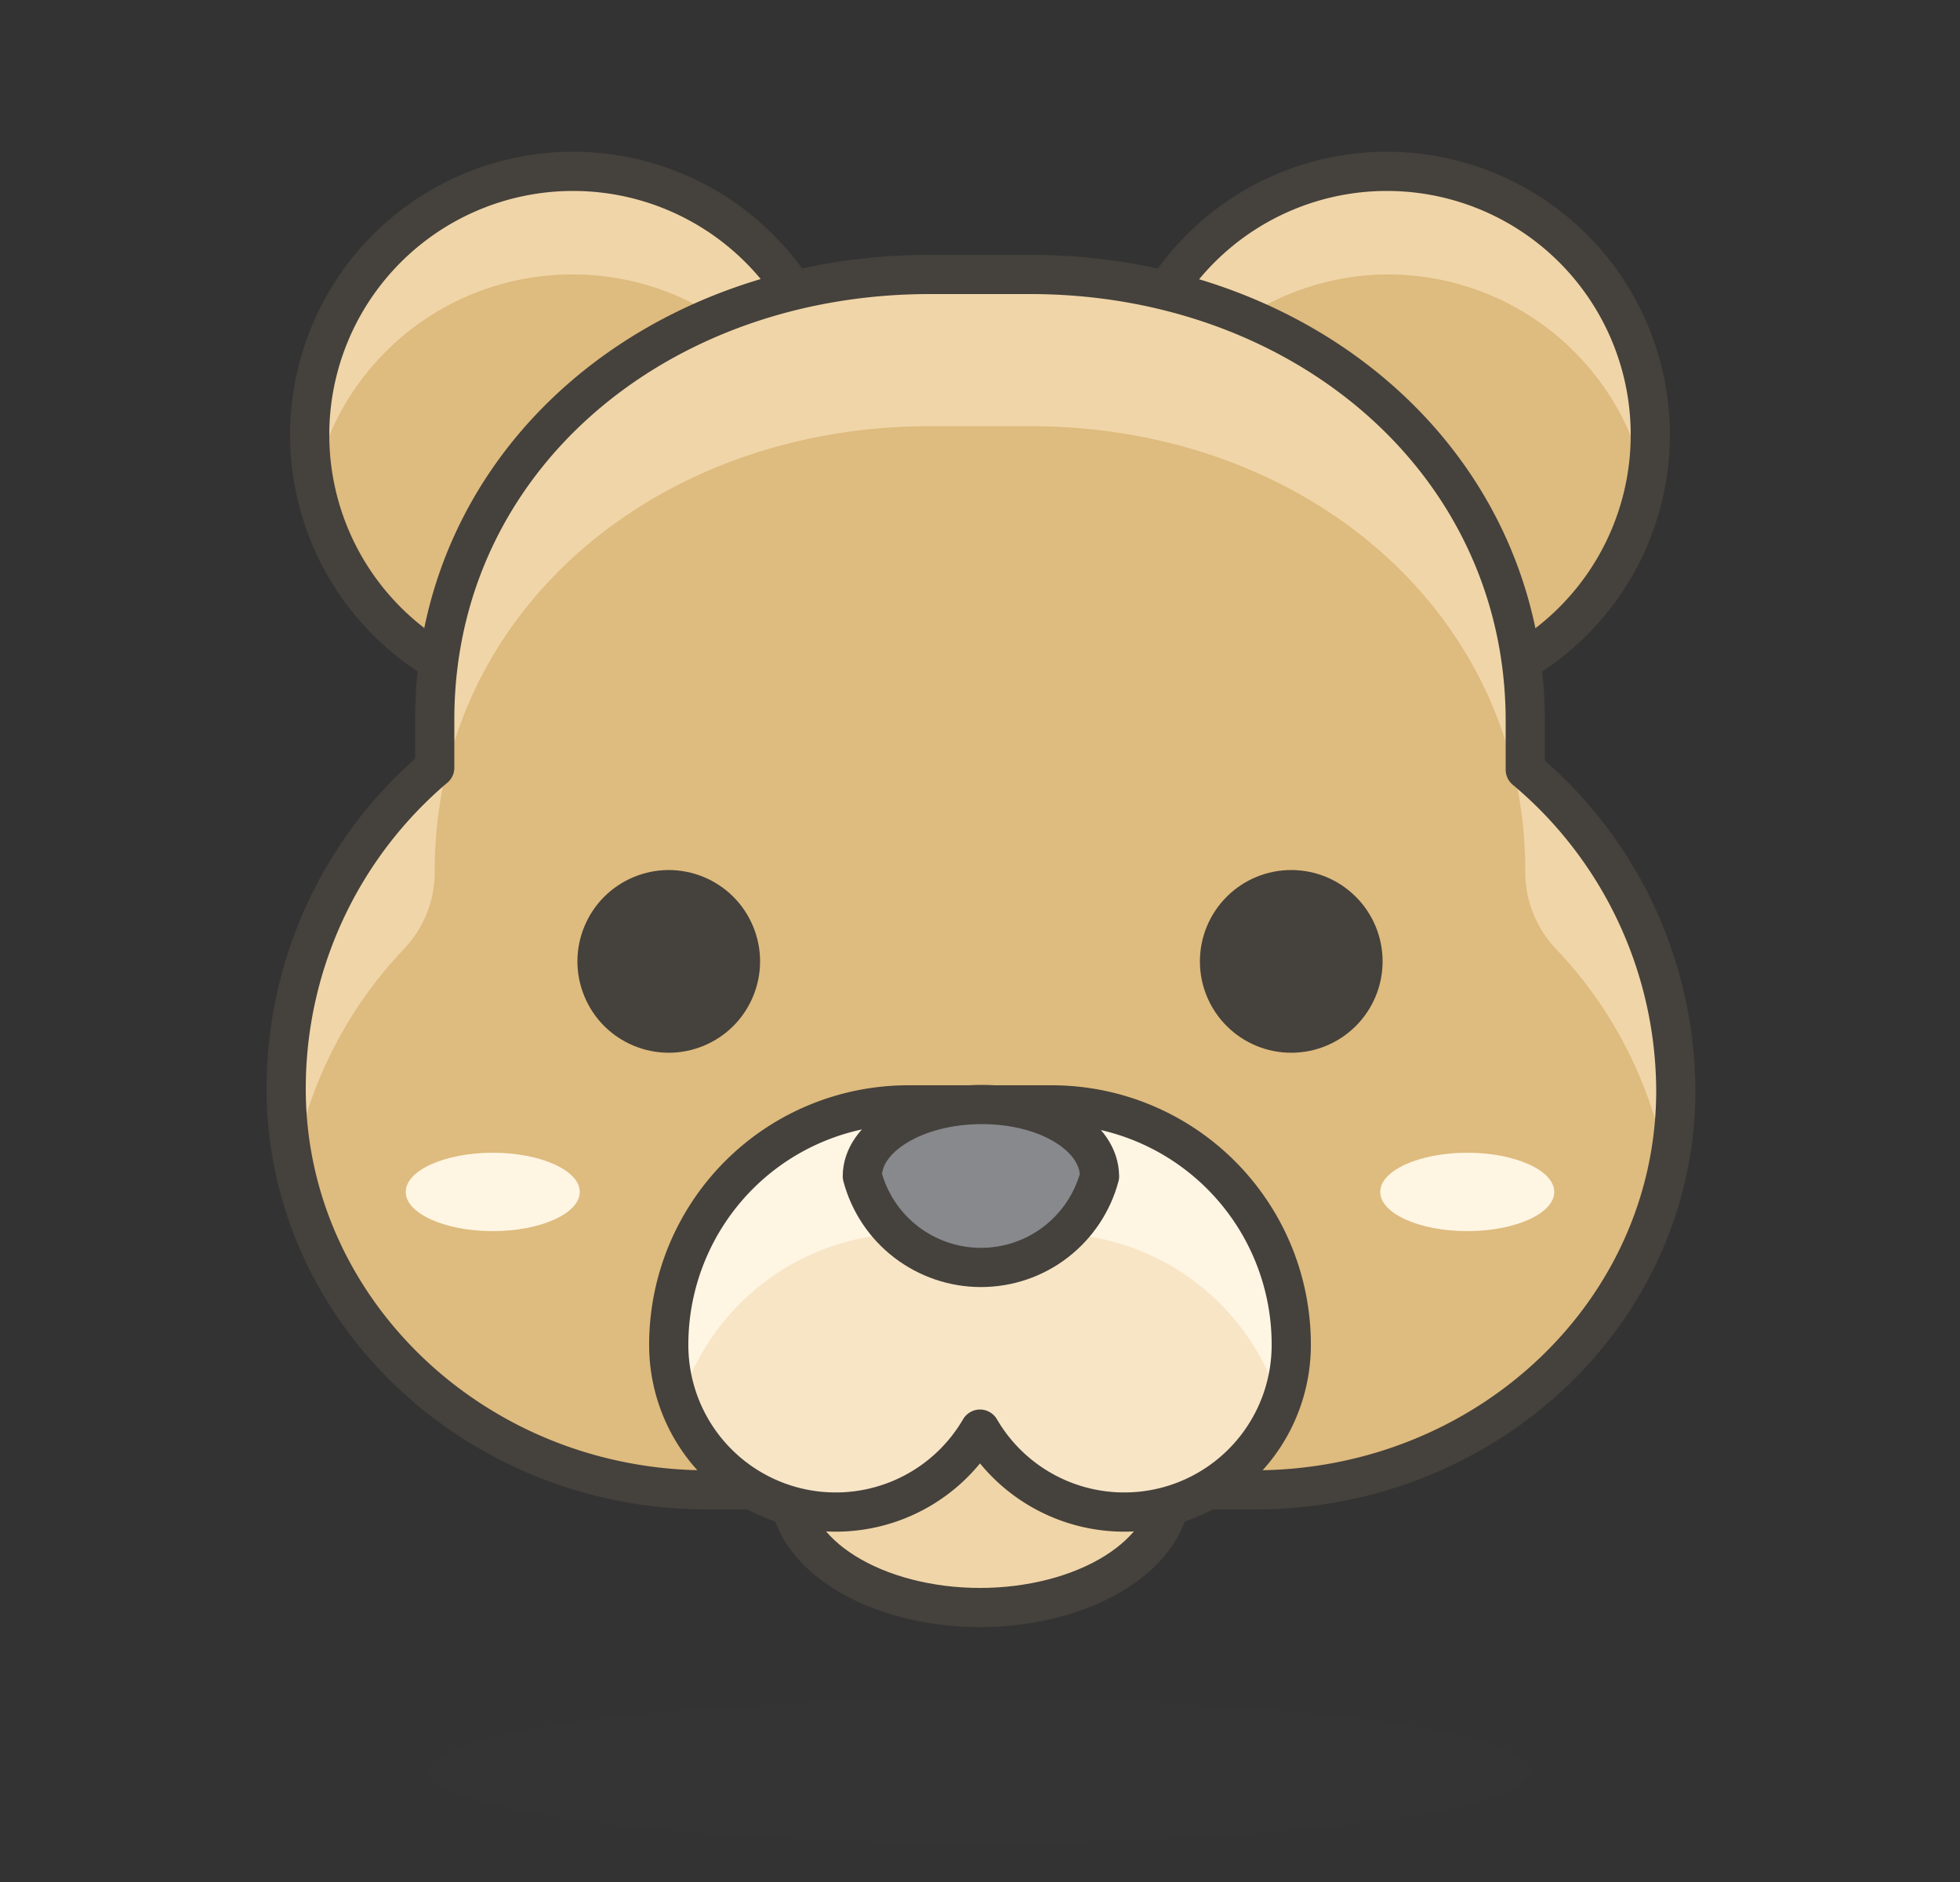 <svg xmlns="http://www.w3.org/2000/svg" xmlns:xlink="http://www.w3.org/1999/xlink" width="25" height="24" fill="none" xmlns:v="https://vecta.io/nano"><rect width="100%" height="100%" fill="#333333" stroke="none"/><g fill="#debb7e"><use xlink:href="#B"/><use xlink:href="#B" x="-10.38"/></g><path d="M17.69 3.5A3.36 3.36 0 0 1 21 6.21c.044-.219.066-.442.065-.665a3.36 3.36 0 0 0-3.357-3.489 3.36 3.36 0 0 0-3.357 3.489 3.31 3.31 0 0 0 .07.665 3.36 3.36 0 0 1 3.27-2.71zm-10.38 0a3.36 3.36 0 0 1 3.29 2.69 3.31 3.31 0 0 0 .07-.665 3.36 3.36 0 0 0-3.357-3.489 3.36 3.36 0 0 0-3.357 3.489A3.26 3.26 0 0 0 4 6.21 3.36 3.36 0 0 1 7.31 3.5z" fill="#f0d5a8"/><g stroke="#45413c" stroke-width=".5" stroke-linejoin="round"><use xlink:href="#C"/><use xlink:href="#C" x="-10.38"/></g><path opacity=".15" d="M5.48 22.585c0 .243.74.475 2.056.647s3.102.268 4.964.268 3.647-.096 4.964-.268 2.056-.404 2.056-.647-.74-.475-2.056-.647-3.102-.268-4.964-.268-3.647.096-4.964.268-2.056.404-2.056.647z" fill="#45413c"/><path d="M19.455 9.815v-.62c0-3.3-2.825-5.695-6.315-5.695h-1.28c-3.5 0-6.315 2.375-6.315 5.675v.615a5.36 5.36 0 0 0-1.895 4.095C3.65 16.695 6.055 19 9.025 19H16c2.97 0 5.375-2.28 5.375-5.09a5.36 5.36 0 0 0-1.92-4.095z" fill="#debb7e"/><path d="M19.455 9.815v-.62c0-3.3-2.825-5.695-6.315-5.695h-1.28c-3.5 0-6.315 2.375-6.315 5.675v.615a5.36 5.36 0 0 0-1.895 4.095 4.75 4.75 0 0 0 .1.965c.19-1.029.675-1.981 1.395-2.74.259-.268.403-.627.4-1 0-3.305 2.825-5.675 6.315-5.675h1.28c3.5 0 6.315 2.37 6.315 5.675-.003.373.141.732.4 1 .72.759 1.205 1.711 1.395 2.74a4.75 4.75 0 0 0 .1-.965 5.36 5.36 0 0 0-1.895-4.07z" fill="#f0d5a8"/><g stroke="#45413c" stroke-width=".5" stroke-linejoin="round"><path d="M19.455 9.815v-.62c0-3.3-2.825-5.695-6.315-5.695h-1.28c-3.5 0-6.315 2.375-6.315 5.675v.615a5.36 5.36 0 0 0-1.895 4.095C3.65 16.695 6.055 19 9.025 19H16c2.97 0 5.375-2.28 5.375-5.09a5.36 5.36 0 0 0-1.92-4.095h0z"/><path d="M10.06 18.975c0 .404.257.792.715 1.078s1.078.447 1.725.447 1.268-.161 1.725-.447.715-.674.715-1.078-.257-.792-.715-1.078-1.078-.447-1.725-.447-1.268.161-1.725.447-.715.674-.715 1.078z" fill="#f0d5a8"/></g><path d="M13.415 14.09h-1.83c-.809 0-1.586.321-2.158.893s-.895 1.348-.897 2.157a2.13 2.13 0 0 0 1.568 2.067 2.13 2.13 0 0 0 2.402-.982 2.13 2.13 0 0 0 2.402.982 2.13 2.13 0 0 0 1.568-2.067c-.001-.809-.324-1.585-.897-2.157s-1.349-.893-2.158-.893z" fill="#f7e5c6"/><path d="M11.585 15.73h1.83a3.05 3.05 0 0 1 2.91 2.17 2.12 2.12 0 0 0 .145-.76c-.001-.809-.324-1.585-.897-2.157s-1.349-.893-2.158-.893h-1.83c-.809 0-1.586.321-2.158.893s-.895 1.348-.897 2.157a2.12 2.12 0 0 0 .145.76 3.05 3.05 0 0 1 2.91-2.17z" fill="#fff5e3"/><g stroke="#45413c" stroke-width=".5" stroke-linejoin="round"><path d="M13.415 14.09h-1.83c-.809 0-1.586.321-2.158.893s-.895 1.348-.897 2.157a2.13 2.13 0 0 0 1.568 2.067 2.13 2.13 0 0 0 2.402-.982 2.13 2.13 0 0 0 2.402.982 2.13 2.13 0 0 0 1.568-2.067c-.001-.809-.324-1.585-.897-2.157s-1.349-.893-2.158-.893h0z"/><path d="M14.025 15c-.089.333-.285.628-.559.839s-.609.324-.954.324-.68-.114-.954-.324-.47-.505-.559-.839c0-.5.68-.915 1.525-.915s1.5.415 1.5.915z" fill="#87898c"/><path d="M15.555 12.26c0 .243.096.475.268.647s.404.268.647.268.475-.096.647-.268.268-.404.268-.647-.096-.475-.268-.647-.404-.268-.647-.268-.475.096-.647.268-.268.404-.268.647zm-7.94 0c0 .12.024.239.07.35s.113.212.198.297.186.152.297.198.23.07.35.07.239-.024.35-.07.212-.113.297-.198.152-.186.198-.297.07-.23.07-.35-.024-.239-.07-.35-.113-.212-.198-.297-.186-.152-.297-.198-.23-.07-.35-.07-.239.024-.35.07-.212.113-.297.198-.152.186-.198.297-.07.23-.07.35z" fill="#45413c"/></g><path d="M19.825 15.2c0 .275-.5.5-1.11.5s-1.11-.225-1.11-.5.5-.5 1.11-.5 1.11.225 1.11.5zm-12.43 0c0 .275-.5.5-1.11.5s-1.11-.225-1.11-.5.5-.5 1.11-.5 1.11.225 1.11.5z" fill="#fff5e3"/><defs ><path id="B" d="M14.33 5.545a3.36 3.36 0 0 0 3.36 3.36 3.36 3.36 0 0 0 3.36-3.36 3.36 3.36 0 0 0-3.36-3.36 3.36 3.36 0 0 0-3.36 3.36z"/><path id="C" d="M14.33 5.545a3.36 3.36 0 0 0 3.36 3.36 3.36 3.36 0 0 0 3.36-3.36 3.36 3.36 0 0 0-3.36-3.36 3.36 3.36 0 0 0-3.36 3.36h0z"/></defs></svg>